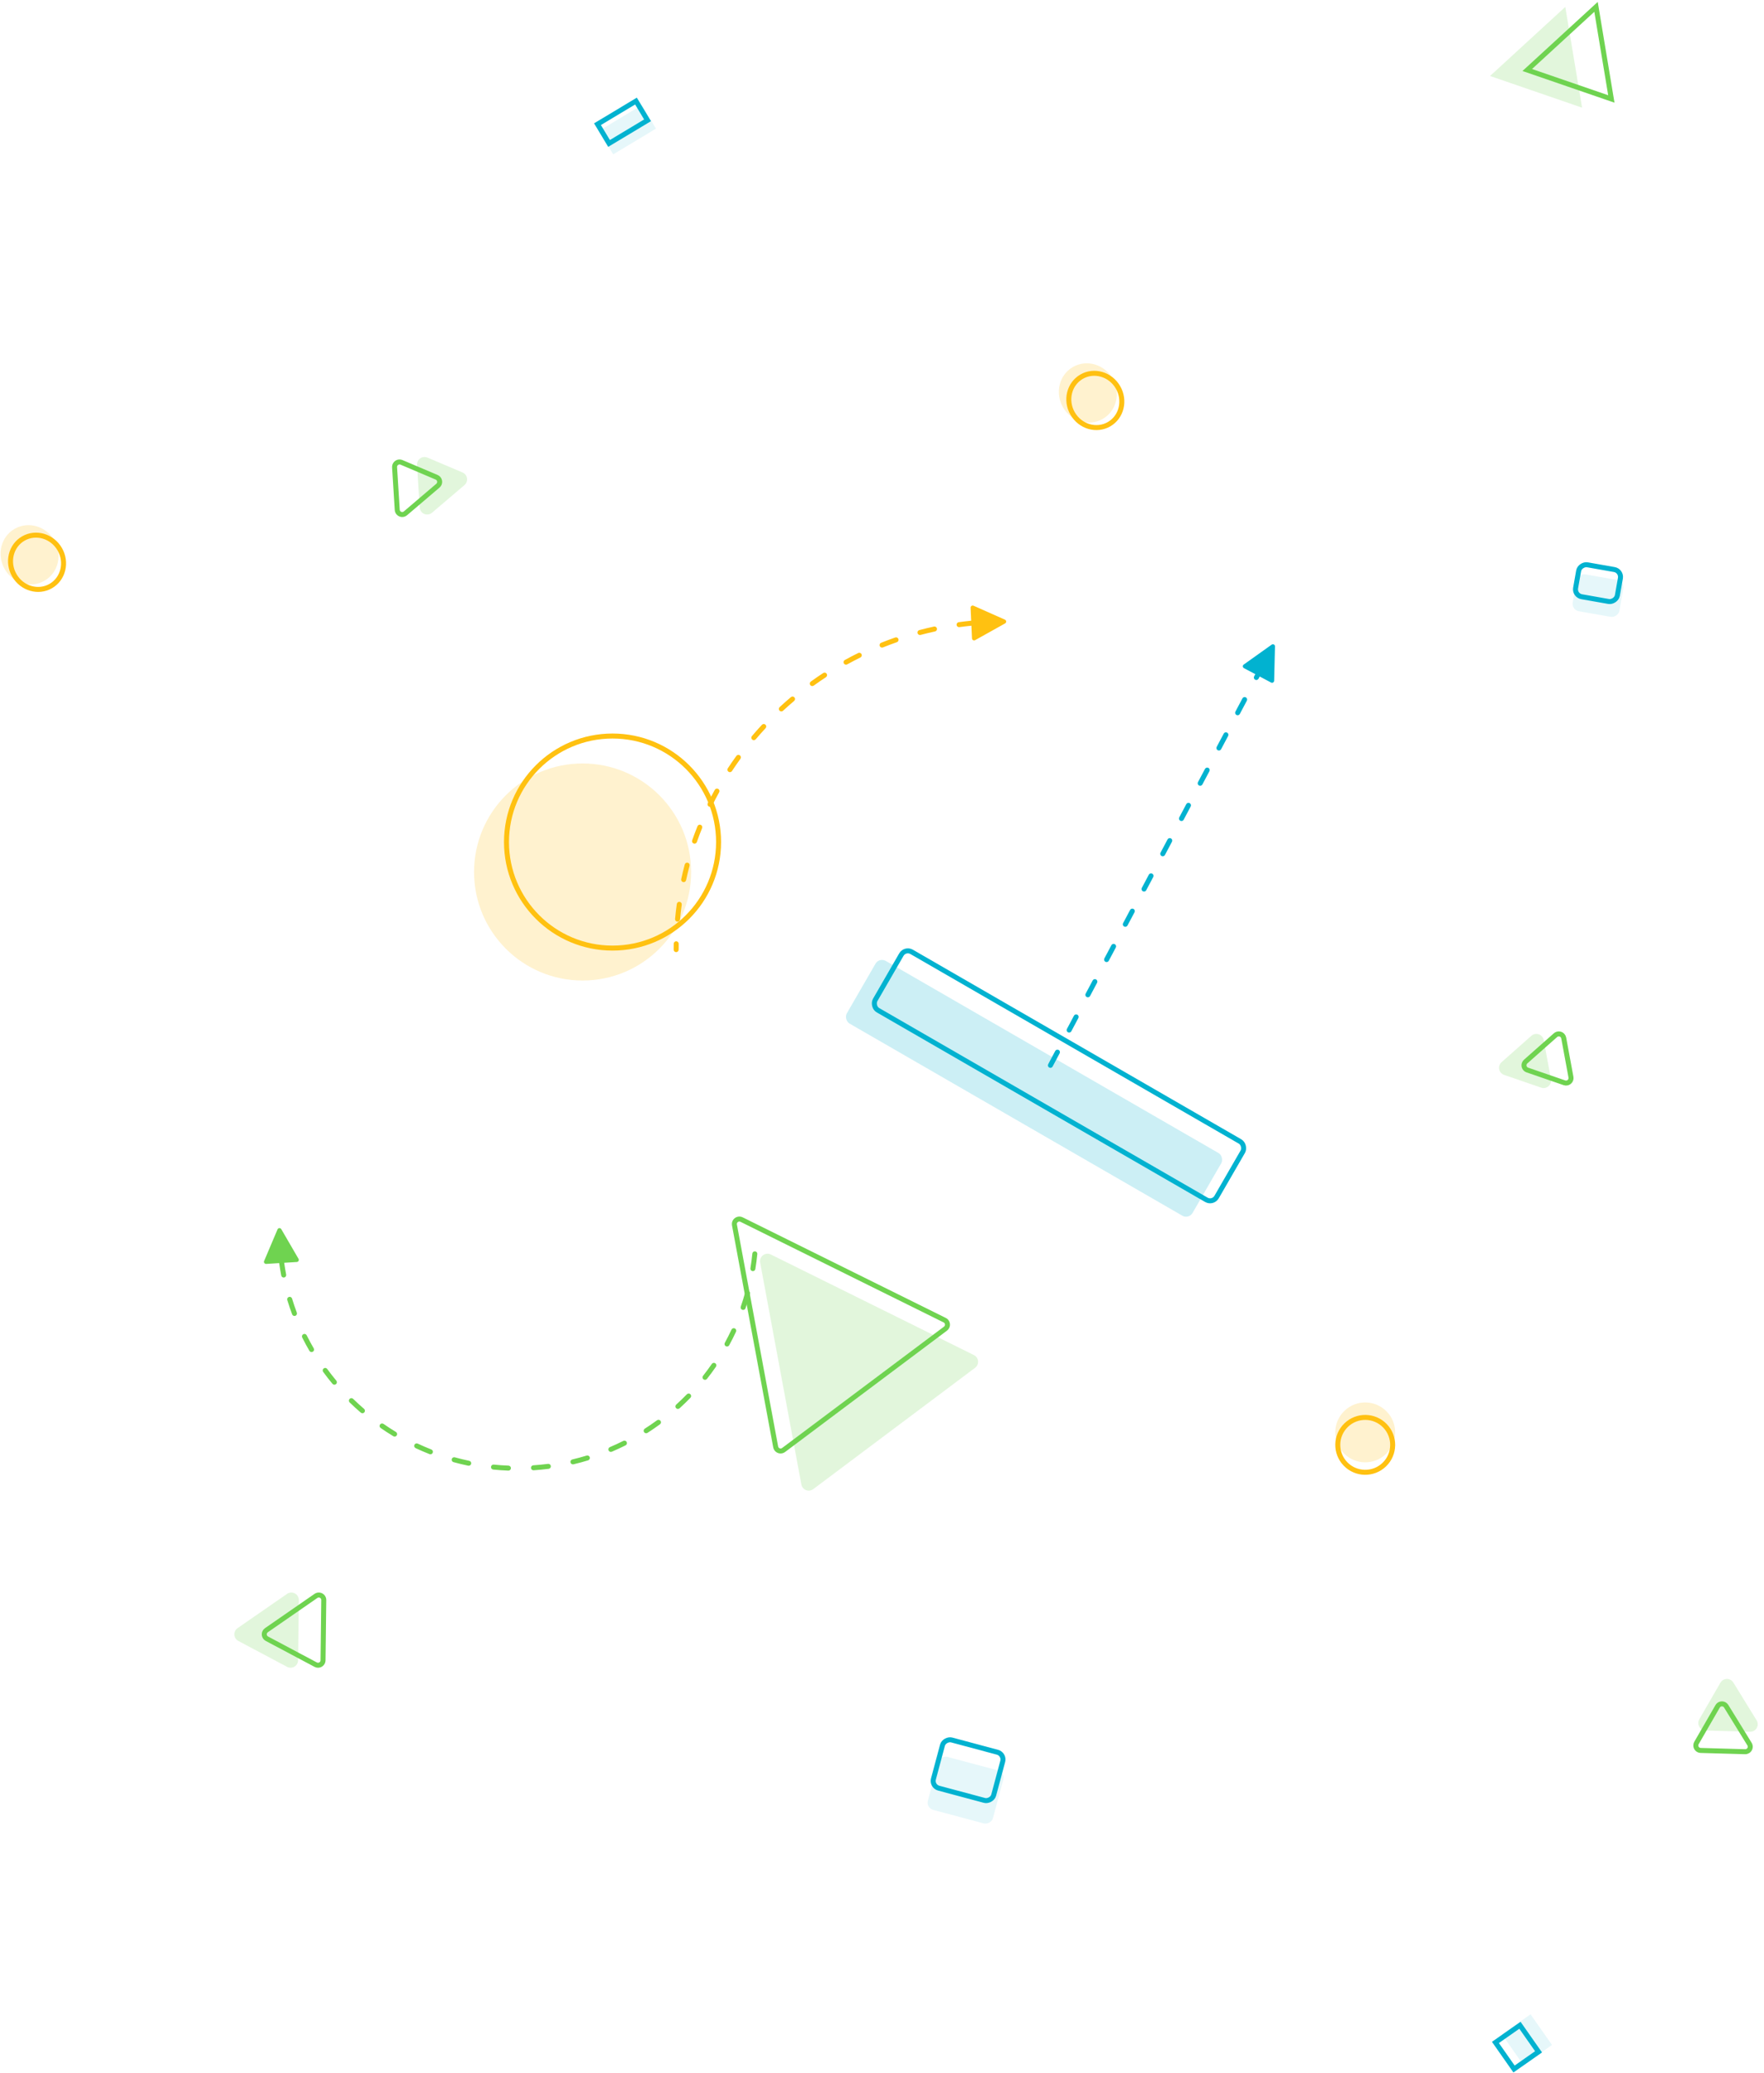 <svg xmlns="http://www.w3.org/2000/svg" width="707" height="831" viewBox="0 0 707 831">
  <g fill="none" fill-rule="evenodd" transform="translate(-5 -10)">
    <g transform="rotate(-121 145.859 -34.425)">
      <rect width="11" height="20" x=".722" y=".751" fill="#01B2D0" opacity=".1"/>
      <rect width="9" height="18" x="5.324" y="1.582" stroke="#01B2D0" stroke-width="2"/>
    </g>
    <g transform="rotate(19 306.674 1837.684)">
      <polygon fill="#6FD350" points="20.481 6.158 39.981 42.158 .981 42.158" opacity=".2"/>
      <path stroke="#6FD350" stroke-width="2" d="M32.122,2.134 L14.301,35.034 L49.943,35.034 L32.122,2.134 Z"/>
    </g>
    <g transform="rotate(-75 666.27 123.286)">
      <rect width="22" height="27" x=".657" y="1.244" fill="#01B2D0" opacity=".1" rx="3"/>
      <rect width="20" height="25" x="9.643" y="1.14" stroke="#01B2D0" stroke-width="2" rx="3"/>
    </g>
    <g transform="rotate(145 182.914 513.988)">
      <rect width="14" height="15" x=".155" y=".692" fill="#01B2D0" opacity=".1"/>
      <rect width="12" height="13" x="6.153" y="1.529" stroke="#01B2D0" stroke-width="2"/>
    </g>
    <g transform="rotate(-80 468.258 -249.85)">
      <rect width="15" height="19" x=".53" y="1.746" fill="#01B2D0" opacity=".1" rx="3"/>
      <rect width="13" height="17" x="6.454" y="1.878" stroke="#01B2D0" stroke-width="2" rx="3"/>
    </g>
    <g transform="rotate(136 167.45 409.384)">
      <circle cx="15.55" cy="12.85" r="11" stroke="#FFC111" stroke-width="2"/>
      <circle cx="12.077" cy="16.447" r="12" fill="#FFC111" opacity=".2"/>
    </g>
    <g transform="rotate(60 92.88 461.142)">
      <ellipse cx="16.737" cy="11.743" stroke="#FFC111" stroke-width="2" rx="11" ry="10.5"/>
      <ellipse cx="12.639" cy="12.841" fill="#FFC111" opacity=".2" rx="12" ry="11.5"/>
    </g>
    <g transform="rotate(60 -175.37 126.25)">
      <ellipse cx="16.737" cy="11.743" stroke="#FFC111" stroke-width="2" rx="11" ry="10.5"/>
      <ellipse cx="12.639" cy="12.841" fill="#FFC111" opacity=".2" rx="12" ry="11.5"/>
    </g>
    <g transform="rotate(120 160.284 555.207)">
      <path fill="#6FD350" d="M16.161,7.808 L24.632,23.494 C25.419,24.952 24.875,26.772 23.417,27.56 C22.98,27.796 22.49,27.92 21.992,27.92 L5.051,27.92 C3.394,27.92 2.051,26.577 2.051,24.92 C2.051,24.422 2.175,23.932 2.411,23.494 L10.882,7.808 C11.669,6.35 13.489,5.807 14.947,6.594 C15.461,6.872 15.883,7.294 16.161,7.808 Z" opacity=".2"/>
      <path stroke="#6FD350" stroke-width="2" d="M24.076,5.515 C23.89,5.172 23.609,4.891 23.266,4.706 C22.294,4.181 21.081,4.544 20.556,5.515 L12.085,21.202 C11.928,21.494 11.845,21.82 11.845,22.152 C11.845,23.256 12.741,24.152 13.845,24.152 L30.786,24.152 C31.118,24.152 31.445,24.069 31.737,23.912 C32.708,23.387 33.071,22.174 32.546,21.202 L24.076,5.515 Z"/>
    </g>
    <g transform="rotate(19 -927.984 2032.534)">
      <path fill="#6FD350" d="M16.41,9.144 L24.268,23.047 C25.083,24.49 24.575,26.32 23.133,27.135 C22.682,27.39 22.174,27.524 21.656,27.524 L5.94,27.524 C4.283,27.524 2.94,26.18 2.94,24.524 C2.94,24.006 3.074,23.498 3.328,23.047 L11.186,9.144 C12.002,7.702 13.832,7.193 15.274,8.009 C15.749,8.277 16.142,8.67 16.41,9.144 Z" opacity=".2"/>
      <path stroke="#6FD350" stroke-width="2" d="M23.723,5.761 C23.544,5.444 23.283,5.183 22.966,5.004 C22.005,4.46 20.785,4.799 20.241,5.761 L12.383,19.664 C12.213,19.964 12.124,20.303 12.124,20.648 C12.124,21.752 13.019,22.648 14.124,22.648 L29.841,22.648 C30.185,22.648 30.524,22.559 30.825,22.389 C31.786,21.846 32.125,20.625 31.582,19.664 L23.723,5.761 Z"/>
    </g>
    <g transform="rotate(28 -1212.727 543.852)">
      <path fill="#6FD350" d="M18.667,10.83 L29.743,32.289 C30.503,33.761 29.925,35.571 28.453,36.331 C28.028,36.55 27.556,36.665 27.077,36.665 L4.926,36.665 C3.269,36.665 1.926,35.322 1.926,33.665 C1.926,33.186 2.04,32.714 2.26,32.289 L13.336,10.83 C14.095,9.358 15.905,8.78 17.377,9.54 C17.931,9.826 18.382,10.277 18.667,10.83 Z" opacity=".2"/>
      <path stroke="#6FD350" stroke-width="2" d="M27.491,6.125 C27.301,5.756 27,5.455 26.631,5.265 C25.65,4.758 24.443,5.143 23.937,6.125 L12.861,27.583 C12.715,27.867 12.638,28.182 12.638,28.501 C12.638,29.605 13.534,30.501 14.638,30.501 L36.789,30.501 C37.109,30.501 37.423,30.424 37.707,30.278 C38.688,29.771 39.073,28.565 38.567,27.583 L27.491,6.125 Z"/>
    </g>
    <g transform="rotate(-157 114.926 95.968)">
      <path fill="#6FD350" d="M15.387,10.636 L23.033,25.928 C23.774,27.41 23.173,29.212 21.691,29.953 C21.275,30.161 20.815,30.269 20.35,30.269 L5.058,30.269 C3.401,30.269 2.058,28.926 2.058,27.269 C2.058,26.804 2.166,26.344 2.375,25.928 L10.02,10.636 C10.761,9.154 12.563,8.553 14.045,9.294 C14.626,9.585 15.097,10.055 15.387,10.636 Z" opacity=".2"/>
      <path stroke="#6FD350" stroke-width="2" d="M23.307,6.255 C23.113,5.868 22.8,5.554 22.412,5.361 C21.425,4.867 20.223,5.267 19.729,6.255 L12.083,21.547 C11.944,21.825 11.872,22.131 11.872,22.442 C11.872,23.546 12.768,24.442 13.872,24.442 L29.164,24.442 C29.474,24.442 29.781,24.369 30.058,24.23 C31.046,23.736 31.447,22.535 30.953,21.547 L23.307,6.255 Z"/>
    </g>
    <g transform="rotate(98 -1.94 417.664)">
      <path fill="#6FD350" fill-opacity=".2" d="M80.869,24.907 L121.622,106.107 C122.365,107.588 121.767,109.391 120.287,110.134 C119.867,110.345 119.403,110.454 118.933,110.453 L37.835,110.249 C36.178,110.245 34.838,108.899 34.842,107.242 C34.844,106.78 34.951,106.325 35.157,105.912 L75.503,24.915 C76.242,23.432 78.043,22.829 79.526,23.567 C80.107,23.857 80.578,24.327 80.869,24.907 Z" transform="rotate(-135 78.406 65.005)"/>
      <path stroke="#6FD350" stroke-width="2" d="M66.801,38.597 C66.607,38.21 66.292,37.897 65.905,37.704 C64.916,37.211 63.715,37.614 63.223,38.602 L22.877,119.599 C22.74,119.875 22.668,120.178 22.667,120.486 C22.665,121.59 23.558,122.488 24.662,122.491 L105.761,122.694 C106.074,122.695 106.383,122.622 106.663,122.482 C107.65,121.986 108.049,120.784 107.553,119.797 L66.801,38.597 Z" transform="rotate(-135 65.23 78.246)"/>
    </g>
    <path fill="#6FD350" fill-rule="nonzero" d="M118.905,516.129 C119.125,517.715 119.386,519.294 119.686,520.862 C119.789,521.405 119.434,521.929 118.891,522.032 C118.349,522.136 117.825,521.781 117.721,521.238 C117.405,519.587 117.132,517.925 116.903,516.254 L111.677,516.583 C111.548,516.591 111.418,516.569 111.299,516.518 C110.874,516.338 110.676,515.848 110.856,515.424 L116.235,502.732 C116.305,502.565 116.428,502.426 116.584,502.335 C116.983,502.104 117.494,502.239 117.726,502.638 L124.652,514.556 C124.717,514.668 124.755,514.794 124.763,514.924 C124.792,515.384 124.443,515.78 123.982,515.809 L118.905,516.129 Z M120.144,531.061 C119.983,530.533 120.282,529.974 120.81,529.814 C121.339,529.654 121.897,529.952 122.058,530.481 C122.632,532.375 123.267,534.25 123.959,536.102 C124.153,536.619 123.89,537.195 123.373,537.389 C122.856,537.582 122.28,537.32 122.086,536.802 C121.379,534.911 120.731,532.997 120.144,531.061 Z M126.128,546.084 C125.881,545.59 126.082,544.989 126.576,544.742 C127.07,544.495 127.67,544.696 127.917,545.19 C128.803,546.961 129.743,548.704 130.738,550.416 C131.016,550.893 130.854,551.505 130.376,551.783 C129.899,552.06 129.287,551.898 129.009,551.421 C127.993,549.673 127.032,547.893 126.128,546.084 Z M134.525,559.863 C134.199,559.417 134.297,558.792 134.743,558.466 C135.189,558.14 135.814,558.237 136.14,558.683 C137.307,560.281 138.524,561.843 139.789,563.365 C140.142,563.789 140.084,564.42 139.66,564.773 C139.235,565.126 138.604,565.068 138.251,564.643 C136.96,563.089 135.717,561.495 134.525,559.863 Z M145.137,572.098 C144.742,571.712 144.734,571.079 145.119,570.684 C145.505,570.288 146.138,570.28 146.534,570.666 C147.951,572.048 149.412,573.386 150.913,574.677 C151.332,575.037 151.379,575.669 151.019,576.087 C150.659,576.506 150.028,576.554 149.609,576.193 C148.076,574.875 146.585,573.509 145.137,572.098 Z M157.566,582.349 C157.113,582.034 157,581.411 157.315,580.957 C157.629,580.503 158.252,580.391 158.706,580.705 C160.333,581.834 161.995,582.911 163.689,583.935 C164.162,584.221 164.314,584.835 164.028,585.308 C163.742,585.781 163.128,585.932 162.655,585.647 C160.925,584.601 159.228,583.501 157.566,582.349 Z M171.581,590.42 C171.081,590.186 170.866,589.59 171.1,589.09 C171.335,588.59 171.93,588.375 172.43,588.609 C174.222,589.449 176.04,590.233 177.882,590.959 C178.396,591.161 178.649,591.742 178.446,592.255 C178.244,592.769 177.663,593.022 177.149,592.819 C175.268,592.078 173.411,591.278 171.581,590.42 Z M186.762,596.029 C186.23,595.882 185.917,595.332 186.064,594.799 C186.211,594.267 186.762,593.955 187.294,594.101 C189.2,594.628 191.124,595.094 193.064,595.499 C193.604,595.612 193.951,596.142 193.838,596.683 C193.725,597.223 193.195,597.57 192.655,597.457 C190.673,597.043 188.708,596.567 186.762,596.029 Z M202.687,599.007 C202.137,598.952 201.737,598.461 201.792,597.912 C201.848,597.362 202.338,596.962 202.888,597.017 C204.852,597.216 206.827,597.353 208.811,597.429 C209.363,597.451 209.793,597.915 209.772,598.467 C209.751,599.019 209.287,599.449 208.735,599.428 C206.709,599.35 204.692,599.21 202.687,599.007 Z M218.874,599.293 C218.323,599.329 217.847,598.911 217.811,598.36 C217.775,597.809 218.193,597.333 218.744,597.297 C220.724,597.168 222.694,596.977 224.652,596.726 C225.2,596.656 225.701,597.043 225.771,597.591 C225.842,598.138 225.455,598.639 224.907,598.71 C222.907,598.966 220.896,599.161 218.874,599.293 Z M234.853,596.898 C234.315,597.025 233.776,596.693 233.649,596.156 C233.521,595.618 233.854,595.079 234.391,594.952 C236.321,594.494 238.233,593.976 240.125,593.399 C240.653,593.237 241.212,593.535 241.373,594.063 C241.535,594.591 241.237,595.15 240.709,595.311 C238.776,595.901 236.823,596.43 234.853,596.898 Z M250.219,591.85 C249.711,592.066 249.123,591.829 248.907,591.321 C248.691,590.812 248.928,590.225 249.436,590.009 C251.259,589.234 253.056,588.402 254.826,587.515 C255.319,587.267 255.92,587.466 256.168,587.96 C256.416,588.454 256.216,589.055 255.723,589.302 C253.916,590.209 252.08,591.059 250.219,591.85 Z M264.509,584.299 C264.044,584.597 263.426,584.462 263.128,583.997 C262.83,583.532 262.965,582.913 263.43,582.615 C265.097,581.547 266.73,580.426 268.327,579.255 C268.773,578.928 269.398,579.024 269.725,579.47 C270.052,579.915 269.955,580.541 269.51,580.868 C267.879,582.063 266.212,583.208 264.509,584.299 Z M277.368,574.446 C276.959,574.817 276.327,574.787 275.955,574.378 C275.584,573.97 275.614,573.337 276.023,572.966 C277.488,571.635 278.911,570.258 280.291,568.838 C280.675,568.442 281.309,568.433 281.705,568.818 C282.101,569.203 282.11,569.836 281.725,570.232 C280.317,571.682 278.864,573.087 277.368,574.446 Z M288.342,562.674 C288,563.108 287.371,563.183 286.937,562.841 C286.504,562.499 286.429,561.87 286.771,561.437 C287.996,559.882 289.172,558.289 290.297,556.661 C290.611,556.207 291.234,556.093 291.688,556.407 C292.143,556.721 292.256,557.344 291.942,557.798 C290.793,559.461 289.593,561.087 288.342,562.674 Z M297.259,549.17 C296.994,549.655 296.387,549.834 295.902,549.569 C295.417,549.304 295.239,548.697 295.503,548.212 C296.452,546.475 297.345,544.708 298.182,542.914 C298.416,542.413 299.011,542.197 299.511,542.43 C300.012,542.664 300.228,543.259 299.995,543.759 C299.14,545.592 298.227,547.396 297.259,549.17 Z M303.791,534.357 C303.611,534.879 303.043,535.157 302.52,534.978 C301.998,534.799 301.72,534.23 301.899,533.707 C302.541,531.837 303.125,529.945 303.649,528.035 C303.795,527.502 304.345,527.188 304.877,527.334 C305.41,527.48 305.723,528.031 305.577,528.563 C305.043,530.515 304.447,532.447 303.791,534.357 Z M307.738,518.643 C307.65,519.188 307.136,519.558 306.591,519.469 C306.045,519.38 305.676,518.866 305.764,518.321 C306.082,516.372 306.339,514.409 306.535,512.434 C306.59,511.885 307.079,511.483 307.629,511.538 C308.178,511.592 308.58,512.082 308.525,512.631 C308.325,514.648 308.063,516.652 307.738,518.643 Z"/>
    <g transform="rotate(30 -536.474 867.8)">
      <rect width="160" height="29" x=".566" y="10.226" fill="#01B2D0" fill-opacity=".2" rx="3"/>
      <rect width="158" height="27" x="7.726" y="1.896" stroke="#01B2D0" stroke-width="2" rx="3"/>
    </g>
    <path fill="#01B2D0" fill-rule="nonzero" d="M509.881,281.147 L509.417,282.021 C509.158,282.508 508.553,282.694 508.065,282.435 C507.577,282.176 507.392,281.571 507.651,281.083 L508.114,280.209 L503.553,277.787 C503.145,277.571 502.99,277.065 503.207,276.658 C503.267,276.544 503.354,276.445 503.46,276.37 L514.686,268.371 C515.062,268.103 515.583,268.191 515.851,268.566 C515.956,268.713 516.01,268.891 516.006,269.071 L515.669,282.852 C515.658,283.313 515.275,283.678 514.814,283.666 C514.684,283.663 514.557,283.63 514.442,283.569 L509.881,281.147 Z M426.883,437.469 C426.624,437.957 426.019,438.142 425.531,437.883 C425.043,437.624 424.858,437.019 425.117,436.531 L427.93,431.232 C428.189,430.744 428.795,430.558 429.283,430.817 C429.77,431.076 429.956,431.682 429.697,432.17 L426.883,437.469 Z M434.386,423.337 C434.127,423.825 433.522,424.011 433.034,423.752 C432.546,423.493 432.361,422.887 432.62,422.399 L435.433,417.1 C435.692,416.612 436.298,416.427 436.786,416.686 C437.273,416.945 437.459,417.55 437.2,418.038 L434.386,423.337 Z M441.889,409.206 C441.63,409.693 441.025,409.879 440.537,409.62 C440.049,409.361 439.864,408.756 440.123,408.268 L442.937,402.968 C443.196,402.481 443.801,402.295 444.289,402.554 C444.777,402.813 444.962,403.418 444.703,403.906 L441.889,409.206 Z M449.392,395.074 C449.133,395.562 448.528,395.747 448.04,395.488 C447.552,395.229 447.367,394.624 447.626,394.136 L450.44,388.837 C450.699,388.349 451.304,388.163 451.792,388.422 C452.28,388.681 452.465,389.287 452.206,389.775 L449.392,395.074 Z M456.896,380.942 C456.637,381.43 456.031,381.616 455.543,381.357 C455.056,381.098 454.87,380.492 455.129,380.004 L457.943,374.705 C458.202,374.217 458.807,374.032 459.295,374.291 C459.783,374.55 459.968,375.155 459.709,375.643 L456.896,380.942 Z M464.399,366.811 C464.14,367.298 463.534,367.484 463.046,367.225 C462.559,366.966 462.373,366.361 462.632,365.873 L465.446,360.573 C465.705,360.086 466.31,359.9 466.798,360.159 C467.286,360.418 467.471,361.023 467.212,361.511 L464.399,366.811 Z M471.902,352.679 C471.643,353.167 471.037,353.352 470.55,353.093 C470.062,352.834 469.876,352.229 470.135,351.741 L472.949,346.442 C473.208,345.954 473.813,345.768 474.301,346.027 C474.789,346.286 474.974,346.892 474.715,347.38 L471.902,352.679 Z M479.405,338.547 C479.146,339.035 478.54,339.221 478.053,338.962 C477.565,338.703 477.379,338.097 477.638,337.609 L480.452,332.31 C480.711,331.822 481.316,331.637 481.804,331.896 C482.292,332.155 482.477,332.76 482.218,333.248 L479.405,338.547 Z M486.908,324.416 C486.649,324.903 486.043,325.089 485.556,324.83 C485.068,324.571 484.882,323.966 485.141,323.478 L487.955,318.178 C488.214,317.691 488.819,317.505 489.307,317.764 C489.795,318.023 489.98,318.628 489.721,319.116 L486.908,324.416 Z M494.411,310.284 C494.152,310.772 493.547,310.957 493.059,310.698 C492.571,310.439 492.385,309.834 492.644,309.346 L495.458,304.047 C495.717,303.559 496.322,303.373 496.81,303.632 C497.298,303.891 497.484,304.497 497.225,304.985 L494.411,310.284 Z M501.914,296.152 C501.655,296.64 501.05,296.826 500.562,296.567 C500.074,296.308 499.889,295.702 500.148,295.214 L502.961,289.915 C503.22,289.427 503.826,289.242 504.313,289.501 C504.801,289.76 504.987,290.365 504.728,290.853 L501.914,296.152 Z"/>
    <g transform="translate(195 303.13)">
      <circle cx="43.5" cy="56.37" r="43.5" fill="#FFC111" fill-opacity=".2"/>
      <circle cx="55.5" cy="44.37" r="42.5" stroke="#FFC111" stroke-width="2"/>
    </g>
    <path fill="#FFC111" fill-rule="nonzero" d="M394.339,260.785 C392.73,260.946 391.126,261.137 389.528,261.357 C388.981,261.432 388.476,261.05 388.401,260.503 C388.326,259.956 388.708,259.451 389.255,259.376 C390.913,259.147 392.578,258.95 394.248,258.784 L394.011,253.574 C394.005,253.444 394.029,253.315 394.082,253.197 C394.269,252.775 394.763,252.585 395.184,252.772 L407.782,258.369 C407.947,258.443 408.084,258.568 408.172,258.725 C408.397,259.128 408.252,259.637 407.85,259.862 L395.814,266.582 C395.7,266.645 395.574,266.681 395.444,266.687 C394.984,266.708 394.593,266.351 394.572,265.89 L394.339,260.785 Z M379.329,261.131 C379.869,261.014 380.401,261.357 380.518,261.897 C380.635,262.436 380.292,262.969 379.753,263.086 C377.812,263.506 375.883,263.97 373.967,264.478 C373.433,264.62 372.886,264.302 372.744,263.768 C372.603,263.234 372.921,262.686 373.454,262.545 C375.4,262.029 377.358,261.558 379.329,261.131 Z M363.804,265.504 C364.326,265.322 364.896,265.597 365.078,266.119 C365.26,266.64 364.985,267.21 364.464,267.392 C362.588,268.047 360.729,268.745 358.887,269.485 C358.374,269.691 357.792,269.442 357.586,268.93 C357.38,268.417 357.629,267.835 358.141,267.629 C360.012,266.878 361.9,266.169 363.804,265.504 Z M348.954,271.733 C349.45,271.489 350.049,271.692 350.294,272.187 C350.538,272.683 350.334,273.282 349.839,273.527 C348.06,274.405 346.301,275.323 344.564,276.281 C344.08,276.548 343.472,276.372 343.205,275.888 C342.939,275.405 343.114,274.797 343.598,274.53 C345.362,273.557 347.148,272.624 348.954,271.733 Z M334.939,279.747 C335.401,279.444 336.021,279.573 336.324,280.034 C336.626,280.496 336.498,281.116 336.036,281.419 C334.376,282.507 332.741,283.633 331.132,284.796 C330.685,285.12 330.06,285.019 329.736,284.572 C329.413,284.124 329.513,283.499 329.961,283.175 C331.594,281.995 333.254,280.852 334.939,279.747 Z M321.999,289.404 C322.421,289.048 323.052,289.101 323.408,289.522 C323.765,289.944 323.712,290.575 323.29,290.932 C321.774,292.213 320.288,293.53 318.831,294.879 C318.426,295.254 317.793,295.23 317.418,294.825 C317.043,294.42 317.067,293.787 317.472,293.412 C318.95,292.042 320.46,290.706 321.999,289.404 Z M310.376,300.5 C310.752,300.095 311.385,300.072 311.789,300.448 C312.194,300.823 312.218,301.456 311.842,301.861 C310.491,303.316 309.173,304.802 307.889,306.317 C307.532,306.738 306.901,306.791 306.48,306.434 C306.058,306.077 306.006,305.446 306.363,305.024 C307.666,303.486 309.004,301.978 310.376,300.5 Z M300.138,312.963 C300.462,312.516 301.087,312.416 301.534,312.74 C301.981,313.064 302.081,313.69 301.757,314.137 C300.592,315.745 299.464,317.379 298.373,319.038 C298.07,319.499 297.45,319.627 296.988,319.324 C296.527,319.02 296.399,318.4 296.702,317.939 C297.809,316.255 298.955,314.596 300.138,312.963 Z M291.484,326.576 C291.751,326.093 292.359,325.918 292.843,326.186 C293.326,326.453 293.501,327.061 293.234,327.545 C292.273,329.281 291.352,331.039 290.471,332.818 C290.226,333.313 289.627,333.516 289.132,333.271 C288.637,333.026 288.434,332.426 288.679,331.931 C289.573,330.125 290.508,328.339 291.484,326.576 Z M284.544,341.16 C284.75,340.648 285.333,340.4 285.845,340.606 C286.357,340.812 286.605,341.395 286.399,341.907 C285.658,343.747 284.959,345.605 284.302,347.479 C284.12,348.001 283.549,348.275 283.028,348.093 C282.507,347.91 282.232,347.34 282.415,346.818 C283.081,344.915 283.791,343.029 284.544,341.16 Z M279.442,356.483 C279.584,355.949 280.132,355.632 280.665,355.773 C281.199,355.915 281.517,356.463 281.375,356.997 C280.865,358.914 280.399,360.843 279.977,362.785 C279.86,363.325 279.327,363.667 278.787,363.55 C278.248,363.433 277.905,362.9 278.022,362.361 C278.451,360.389 278.924,358.429 279.442,356.483 Z M276.256,372.316 C276.331,371.769 276.836,371.387 277.383,371.462 C277.93,371.538 278.312,372.043 278.237,372.59 C277.965,374.553 277.738,376.525 277.556,378.505 C277.505,379.055 277.018,379.46 276.468,379.409 C275.918,379.359 275.513,378.872 275.564,378.322 C275.749,376.311 275.98,374.309 276.256,372.316 Z M275.021,388.252 C275.031,387.7 275.486,387.26 276.038,387.27 C276.591,387.279 277.03,387.735 277.021,388.287 C277.007,389.065 277,389.843 277,390.623 C277,391.175 276.552,391.623 276,391.623 C275.448,391.623 275,391.175 275,390.623 C275,389.831 275.007,389.041 275.021,388.252 Z"/>
  </g>
</svg>
